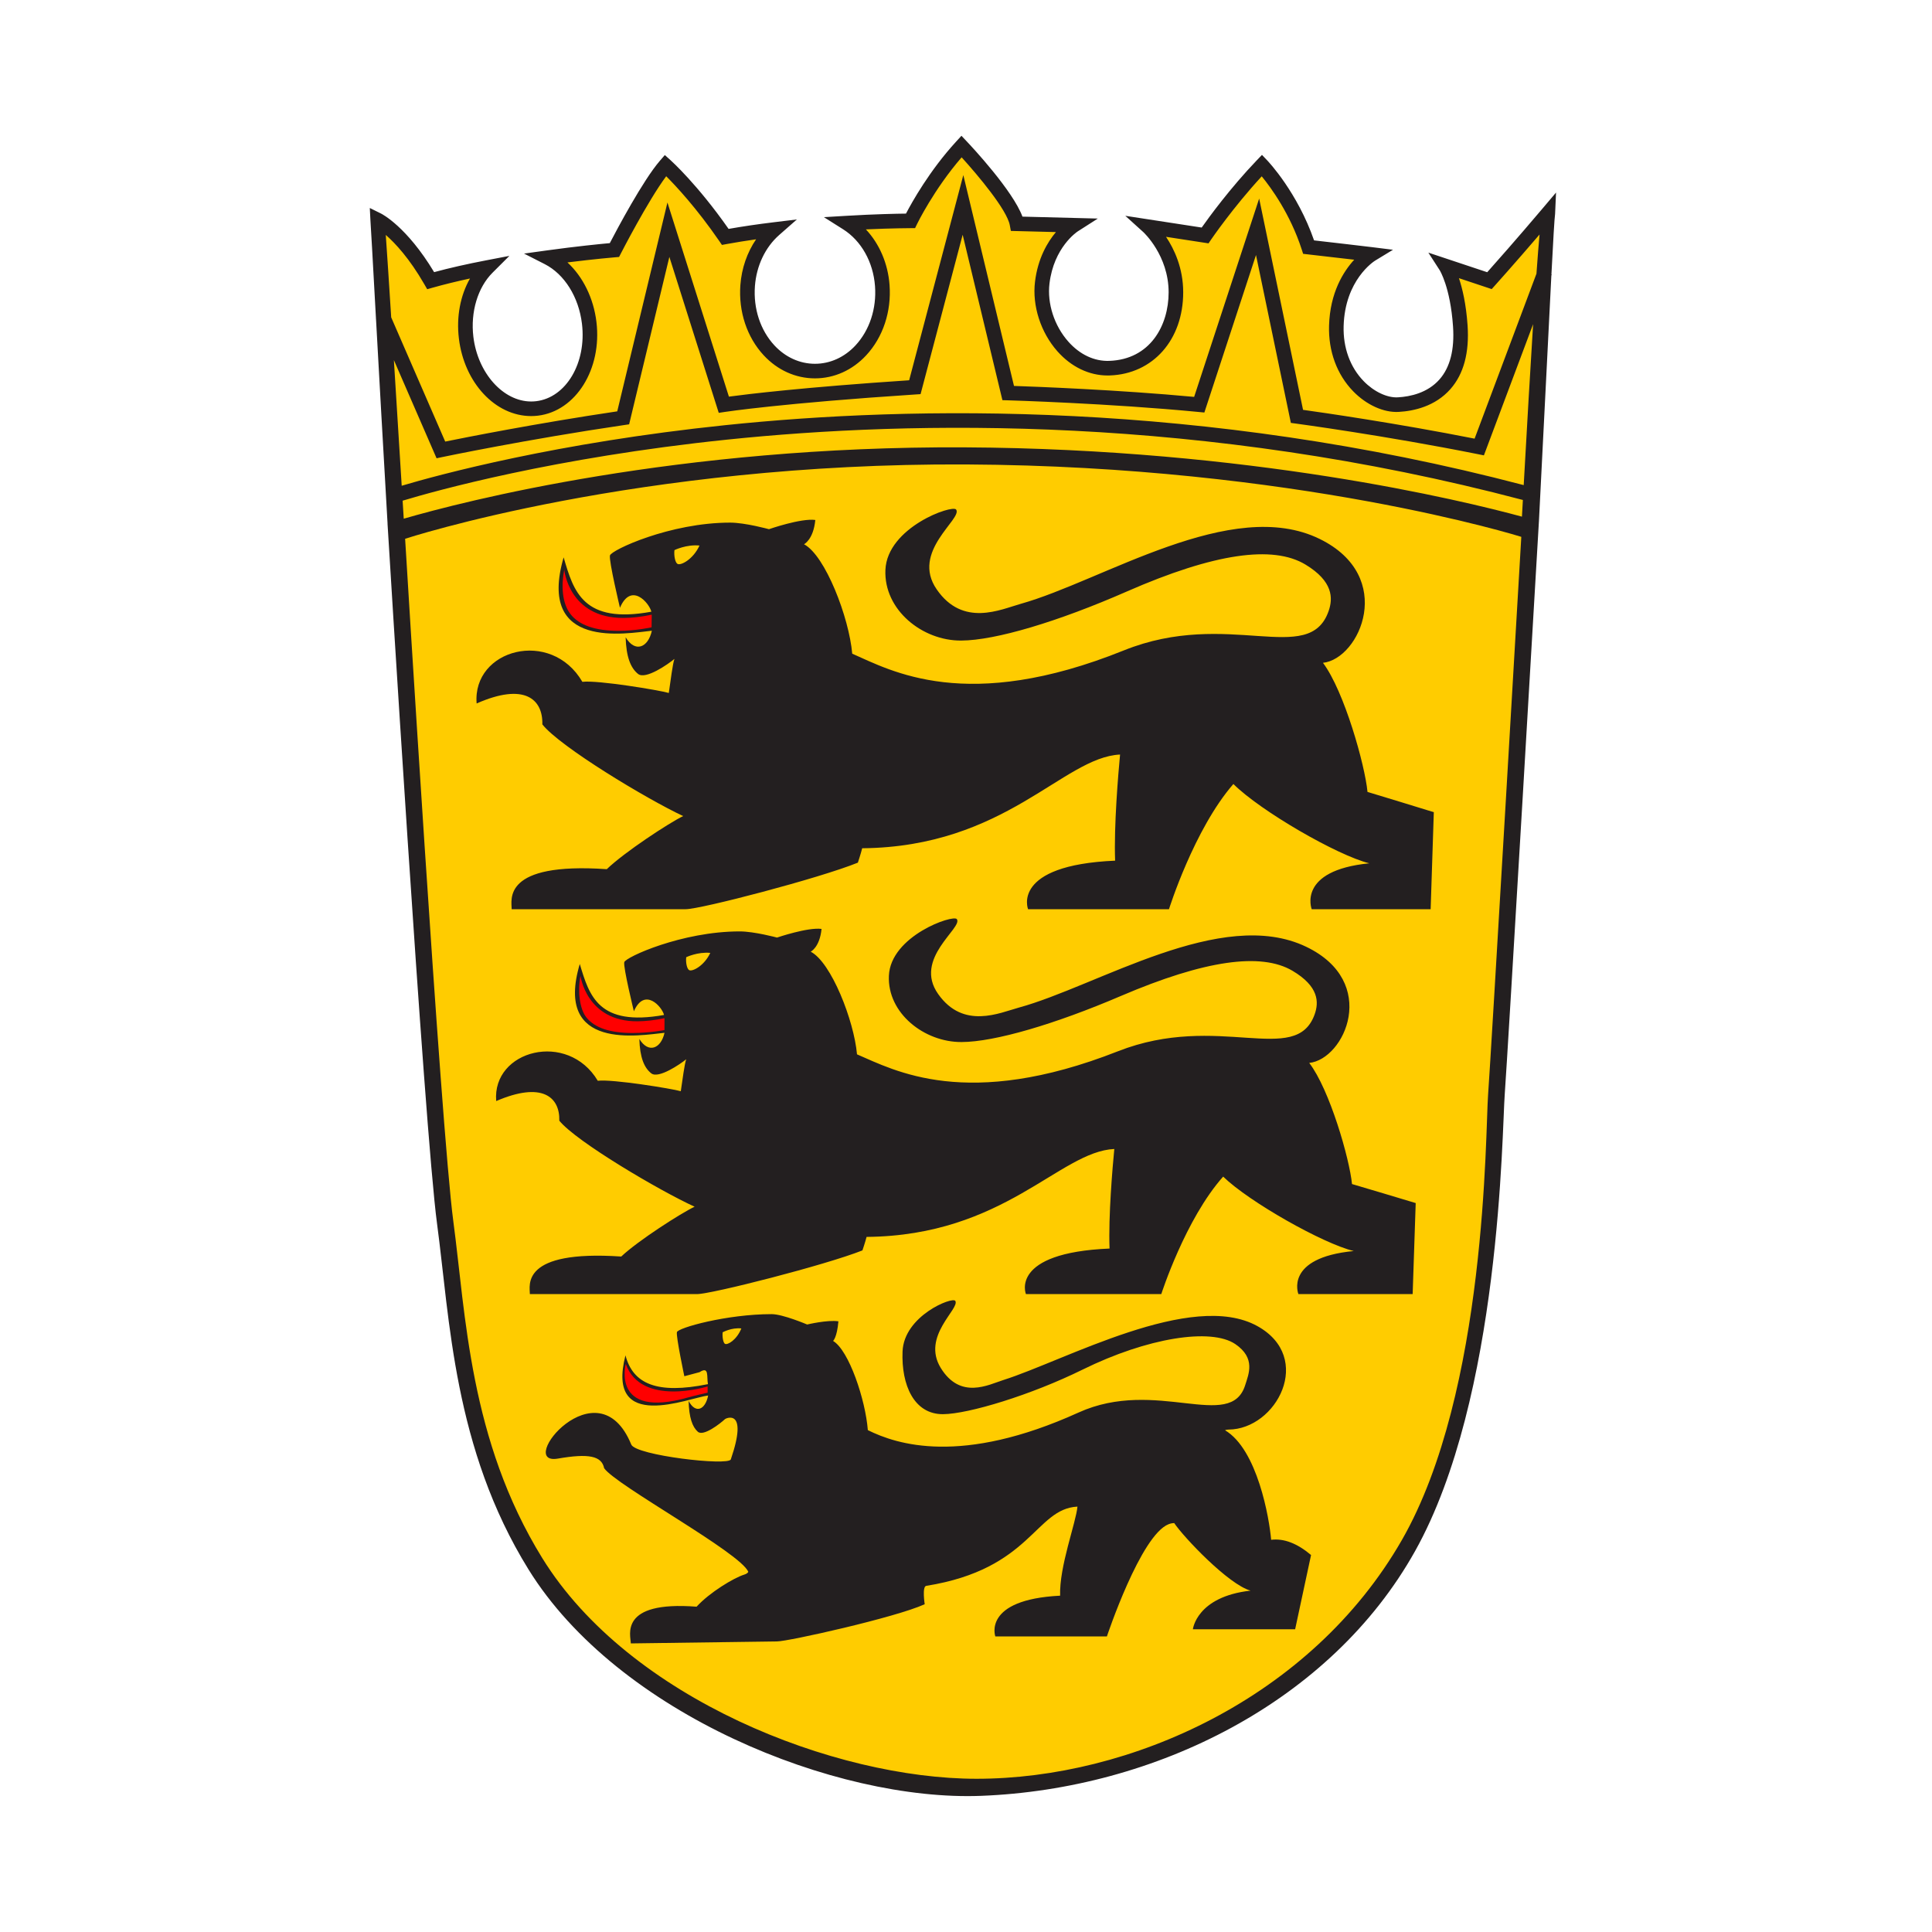 <svg width="256" height="256" viewBox="0 0 256 256" fill="none" xmlns="http://www.w3.org/2000/svg">
<g clip-path="url(#clip0_2729_2351)">
<path d="M205.075 27.503L203.988 29.693C200.691 33.59 198.904 36.133 197.869 37.294L190.599 34.63L192.071 36.908C192.084 36.929 193.468 39.125 193.822 44.263C194.031 47.294 192.163 50.157 190.783 51.723C189.224 53.492 186.036 53.617 184.416 53.708C183.004 53.788 181.274 52.961 179.943 51.591C178.175 49.772 177.246 47.218 177.326 44.398C177.498 38.37 179.795 35.158 179.952 35.06L182.285 33.639L179.575 33.301C178.335 33.146 175.142 33.398 173.464 33.205C171.286 26.931 167.51 22.927 167.346 22.756L166.657 22.035L165.968 22.755C162.51 26.37 160.941 29.704 159.993 31.046L150.91 29.307L153.264 31.437C153.297 31.468 155.806 34.601 155.806 39.42C155.806 43.742 152.067 48.757 146.713 48.945C144.749 49.017 142.853 48.116 141.36 46.431C139.525 44.361 137.776 41.196 138.092 38.583C138.663 33.863 140.566 31.32 140.689 31.24L143.31 29.565L135.367 30.101C134.105 26.694 128.752 20.97 128.1 20.282L127.398 19.539L126.706 20.293C123.211 24.106 120.908 28.25 120.152 29.706C118.963 29.718 118.079 29.006 114.388 29.225L111.435 29.401L113.937 30.982C116.318 32.485 116.345 36.339 116.577 39.484C116.795 42.431 115.393 44.945 113.555 46.925C112.117 48.473 110.237 49.325 108.26 49.325C106.283 49.325 104.402 48.473 102.965 46.925C101.127 44.945 98.967 42.108 99.186 39.162C99.382 36.519 99.307 33.711 101.125 32.112L103.437 30.079L100.381 30.451C98.314 30.703 98.619 31.119 96.791 31.441C92.736 25.647 89.513 22.835 89.366 22.703L88.645 22.058L88.012 22.789C85.806 25.333 82.398 31.755 81.457 33.562C80.256 33.671 78.7 33.217 74.837 33.752L71.833 34.166L74.535 35.544C77.115 36.859 77.399 40.601 77.82 44.086C78.437 49.196 75.757 53.739 71.845 54.212C71.627 54.238 71.405 54.251 71.184 54.251C67.522 54.251 62.977 51.052 62.405 46.313C62.015 43.078 61 40.284 63.038 37.171L65.239 34.975L62.186 35.561C59.683 36.041 59.059 36.817 57.059 37.358C53.483 31.416 51.699 29.762 51.558 29.693L50.102 28.972L50.184 30.595C50.22 30.895 50.482 35.7 50.909 43.423L50.896 43.428L50.913 43.466C51.296 50.408 51.815 59.701 52.423 70.205L52.418 70.206C52.418 70.206 57.222 149.248 58.889 161.68C60.556 174.113 61.032 191.003 70.834 206.833C82.517 225.699 110.948 237.535 129.946 236.803C152.725 235.925 175.649 224.148 186.667 204.427C197.872 184.376 198.005 149.652 198.378 144.731C198.743 139.901 202.688 72.524 202.835 70.001V70C202.837 69.953 202.84 69.926 202.84 69.926H202.839C203.534 56.528 204.089 45.036 204.463 37.795L204.512 37.667L204.472 37.653C204.705 33.141 204.87 30.31 204.952 29.743L205.076 27.504" fill="#FFCC00"/>
<path d="M201.899 64.279C159.238 53.08 120.88 53.756 96.099 56.336C73.769 58.659 58.178 62.894 53.227 64.364C52.849 58.271 52.501 52.645 52.192 47.715L57.848 60.723L58.62 60.561C58.729 60.538 69.755 58.227 82.716 56.32L83.363 56.225L88.694 34.039L95.238 54.705L96.056 54.581C96.131 54.568 103.772 53.413 121.287 52.27L121.981 52.225L127.558 31.103L132.825 53.024L133.564 53.045C133.696 53.049 147.004 53.444 158.813 54.587L159.584 54.661L166.426 33.791L171.047 56.038L171.726 56.128C171.842 56.145 183.436 57.7 195.82 60.176L196.625 60.338L203.145 42.953C202.776 48.812 202.356 56.112 201.899 64.279ZM127.806 59.276C89.743 59.076 61.307 66.465 53.498 68.73C53.449 67.927 53.399 67.133 53.35 66.343C57.658 65.041 73.375 60.643 96.299 58.258C120.993 55.688 159.257 55.016 201.789 66.248C201.748 66.979 201.706 67.715 201.665 68.459C193.761 66.312 165.671 59.475 127.806 59.276ZM197.178 145.082C196.81 149.947 197.051 184.392 185.748 204.075C173.714 225.03 149.711 235.697 129.399 235.697C110.642 235.697 83.378 225.104 71.851 206.452C62.179 190.804 61.712 174.107 60.066 161.817C58.421 149.526 53.681 71.391 53.681 71.391C53.681 71.391 84.345 61.31 128.055 61.541C171.766 61.771 201.581 71.134 201.581 71.134C201.581 71.134 197.546 140.217 197.178 145.082ZM56.23 37.671L56.606 38.322L57.331 38.118C58.816 37.698 60.472 37.291 62.277 36.902C60.997 39.147 60.455 41.964 60.806 44.86C61.513 50.716 65.63 55.132 70.382 55.132C70.683 55.132 70.987 55.114 71.286 55.078C76.31 54.471 79.784 48.899 79.031 42.658C78.649 39.496 77.238 36.663 75.189 34.772C78.886 34.311 81.464 34.096 81.495 34.093L82.031 34.049L82.277 33.57C82.315 33.495 85.834 26.635 88.275 23.353C89.541 24.618 92.285 27.545 95.307 31.938L95.661 32.454L96.277 32.34C97.515 32.115 98.823 31.902 100.189 31.707C99.005 33.439 98.268 35.545 98.104 37.764C97.843 41.287 98.972 44.684 101.201 47.084C103.028 49.052 105.439 50.135 107.986 50.135C110.535 50.135 112.946 49.052 114.773 47.084C117.002 44.684 118.131 41.287 117.87 37.764C117.659 34.914 116.526 32.303 114.735 30.396C118.269 30.235 120.617 30.231 120.644 30.231H121.251L121.515 29.684C121.537 29.636 123.733 25.117 127.422 20.847C129.56 23.2 133.417 27.781 133.801 29.83L133.945 30.598L139.915 30.751C138.797 32.084 137.519 34.23 137.143 37.334C136.759 40.517 137.897 44.049 140.112 46.55C141.943 48.616 144.308 49.754 146.771 49.754C146.866 49.754 146.96 49.752 147.056 49.749C152.782 49.549 156.78 45.018 156.78 38.734C156.78 35.51 155.587 32.997 154.504 31.38L160.135 32.246L160.479 31.741C160.508 31.697 163.392 27.475 167.186 23.365C168.396 24.842 170.957 28.336 172.481 33.041L172.672 33.634L173.29 33.704C173.34 33.709 176.916 34.119 179.441 34.414C178.016 35.965 176.231 38.77 176.106 43.152C176.008 46.538 177.145 49.626 179.305 51.849C181.06 53.654 183.352 54.694 185.339 54.579C187.35 54.464 190.171 53.846 192.192 51.552C193.947 49.561 194.709 46.722 194.461 43.112C194.265 40.27 193.774 38.221 193.317 36.859L197.657 38.306L198.08 37.836C198.11 37.802 200.648 34.979 203.999 31.071C203.876 32.393 203.739 34.147 203.588 36.268L195.392 58.123C184.965 56.064 175.264 54.67 172.661 54.307L166.846 26.309L158.23 52.59C148.161 51.648 137.256 51.236 134.359 51.138L127.645 23.199L120.467 50.388C106.517 51.312 98.951 52.238 96.584 52.556L88.439 26.832L81.789 54.505C71.01 56.108 61.676 57.965 58.993 58.511L51.835 42.05C51.541 37.394 51.297 33.655 51.118 31.13C52.365 32.218 54.247 34.226 56.23 37.671ZM206.182 25.515L204.354 27.675C201.01 31.627 198.116 34.892 197.065 36.071L189.265 33.475L190.757 35.786C190.77 35.808 192.174 38.034 192.533 43.245C192.746 46.32 192.143 48.685 190.742 50.273C189.161 52.067 186.871 52.555 185.229 52.649C183.796 52.73 182.041 51.891 180.692 50.502C178.898 48.657 177.955 46.066 178.038 43.206C178.212 37.092 182.052 34.634 182.211 34.535L184.578 33.095L181.83 32.752C180.571 32.594 175.822 32.048 174.12 31.853C171.912 25.49 168.081 21.43 167.915 21.255L167.217 20.524L166.517 21.255C163.01 24.921 160.191 28.789 159.231 30.151L149.109 28.596L151.497 30.757C151.531 30.787 154.849 33.847 154.849 38.734C154.849 43.118 152.418 47.627 146.988 47.817C144.996 47.891 143.074 46.977 141.559 45.268C139.698 43.169 138.741 40.217 139.062 37.566C139.641 32.779 142.683 30.741 142.808 30.66L145.466 28.96L135.48 28.704C134.2 25.249 128.77 19.444 128.109 18.746L127.397 17.992L126.696 18.758C123.151 22.625 120.817 26.828 120.048 28.304C118.843 28.317 115.91 28.373 112.167 28.596L109.17 28.775L111.708 30.377C114.124 31.902 115.706 34.718 115.943 37.908C116.164 40.896 115.221 43.761 113.357 45.77C111.899 47.339 109.992 48.203 107.986 48.203C105.982 48.203 104.075 47.339 102.617 45.77C100.753 43.761 99.81 40.896 100.031 37.908C100.23 35.227 101.401 32.76 103.245 31.14L105.59 29.078L102.491 29.455C100.395 29.709 98.398 30.003 96.542 30.33C92.429 24.454 88.973 21.335 88.824 21.202L88.092 20.547L87.45 21.289C85.213 23.869 81.757 30.382 80.802 32.215C79.583 32.326 76.402 32.638 72.484 33.179L69.438 33.601L72.178 34.997C74.795 36.331 76.686 39.356 77.112 42.89C77.739 48.073 75.021 52.68 71.054 53.159C70.831 53.186 70.606 53.199 70.382 53.199C66.668 53.199 63.304 49.434 62.724 44.628C62.328 41.347 63.302 38.09 65.266 36.132L67.497 33.905L64.4 34.5C61.862 34.986 59.553 35.511 57.523 36.06C53.898 30.031 50.62 28.361 50.476 28.291L49 27.561L49.084 29.207C49.12 29.512 49.384 34.384 49.818 42.217L49.806 42.222L49.822 42.258C50.211 49.3 50.737 58.726 51.354 69.379C51.354 69.38 51.349 69.381 51.349 69.381C51.349 69.381 56.221 149.547 57.912 162.157C59.603 174.769 60.086 191.9 70.027 207.954C81.877 227.09 110.713 238.702 129.983 237.959C153.085 237.07 176.336 225.516 187.512 205.515C198.876 185.177 199.011 149.958 199.388 144.966C199.76 140.068 203.761 71.731 203.91 69.172V69.171C203.914 69.123 203.915 69.096 203.915 69.096C204.62 55.506 205.182 43.851 205.563 36.507L205.611 36.378L205.571 36.362C205.808 31.786 205.973 28.914 206.058 28.34L206.183 25.513" fill="#231F20"/>
<path d="M96.062 178.064C95.821 177.927 95.691 177.116 95.756 176.536C95.756 176.536 96.936 175.883 98.232 176.026C97.619 177.553 96.399 178.259 96.062 178.064ZM168.433 204.031C168.197 201.187 166.61 192.043 162.32 189.515C162.441 189.457 162.607 189.426 162.783 189.426C169.151 189.393 174.158 179.902 166.61 175.715C157.921 170.896 141.035 180.313 132.944 182.862C130.969 183.49 127.262 185.49 124.655 181.261C122.064 177.037 127.233 173.408 126.58 172.37C126.203 171.791 119.78 174.34 119.593 179.08C119.418 183.527 121.115 187.407 124.953 187.386C128.352 187.361 136.639 184.837 143.445 181.482C152.06 177.237 160.482 175.926 163.687 178.101C166.423 179.965 165.445 182.084 165.003 183.511C163.074 189.758 153.199 182.493 142.903 187.172C127.362 194.219 118.819 191.395 114.993 189.499C114.682 185.49 112.492 178.928 110.387 177.679C110.387 177.679 110.904 177.258 111.094 175.083C109.679 174.857 106.952 175.504 106.952 175.504C106.952 175.504 103.726 174.13 102.25 174.13C96.314 174.13 89.814 175.941 89.694 176.521C89.568 177.111 90.678 182.358 90.678 182.358L92.697 181.819C94.008 180.966 93.617 182.453 93.807 183.406C87.062 184.779 83.868 183.379 82.878 179.591C80.216 189.942 91.301 185.202 93.833 184.912C93.461 186.803 92.17 187.386 91.246 185.632C91.301 187.823 91.733 189.068 92.471 189.719C93.214 190.368 95.44 188.625 96.062 188.044C96.1 187.964 99.217 186.434 96.836 193.376C96.53 194.271 84.239 192.857 83.647 191.411C79.21 180.587 68.218 194.26 73.928 193.27C78.002 192.564 79.726 192.914 80.051 194.545C81.663 196.841 98.106 205.732 99.157 208.281C99.065 208.439 98.885 208.56 98.614 208.644C97.237 209.071 94.033 210.999 92.301 212.895C81.914 212.089 83.586 216.74 83.586 217.761L102.954 217.498C104.44 217.498 118.695 214.322 122.527 212.568C122.527 212.568 122.164 210.219 122.727 210.135C136.689 207.907 137.143 199.923 142.768 199.633C142.581 201.745 140.342 207.581 140.472 211.436C130.146 211.952 131.884 216.834 131.884 216.834H146.67C146.67 216.834 151.14 203.399 154.856 201.961C155.108 201.866 155.35 201.818 155.59 201.818C156.866 203.715 162.783 209.956 165.706 210.767C158.538 211.568 158.062 215.887 158.062 215.887H171.612L173.722 206.048C171.884 204.5 170.125 203.825 168.433 204.031Z" fill="#231F20"/>
<path d="M93.764 183.712C93.764 183.712 84.972 186.472 82.918 180.734C82.918 180.734 80.955 188.059 91.14 185.178C91.746 184.994 93.764 184.534 93.764 184.534C93.764 184.534 93.764 184.329 93.764 183.712Z" fill="#FF0000"/>
<path d="M91.326 128.551C91.008 128.382 90.848 127.496 90.928 126.834C90.928 126.834 92.443 126.103 94.118 126.262C93.313 127.98 91.748 128.772 91.326 128.551ZM179.147 156.893C178.825 153.552 176.18 144.35 173.479 140.843C178.182 140.355 182.818 130.123 173.076 125.451C161.858 120.068 145.437 130.663 134.985 133.517C132.45 134.211 127.656 136.447 124.317 131.723C120.967 127.008 127.631 122.946 126.786 121.79C126.313 121.143 118.019 123.991 117.783 129.286C117.561 134.257 122.48 138.108 127.425 138.076C131.806 138.057 139.778 135.717 148.529 131.969C159.646 127.214 167.106 126.186 171.25 128.627C174.771 130.71 174.771 132.802 174.197 134.411C171.703 141.383 161.431 134.072 148.128 139.301C128.109 147.176 118.497 141.82 113.558 139.706C113.161 135.229 110.133 127.496 107.421 126.103C107.421 126.103 108.618 125.533 108.86 123.086C107.029 122.844 102.96 124.233 102.96 124.233C102.96 124.233 99.932 123.416 98.015 123.416C90.365 123.416 82.875 126.834 82.719 127.496C82.559 128.14 83.992 134 83.992 134C85.42 130.745 87.745 133.434 87.985 134.488C79.299 136.041 78.092 131.969 76.824 127.733C73.389 139.301 84.787 137.181 88.051 136.853C87.583 138.971 85.903 139.623 84.717 137.665C84.787 140.113 85.35 141.491 86.305 142.231C87.262 142.966 90.133 141.008 90.928 140.355C90.692 141.008 90.445 143.044 90.208 144.591C89.093 144.262 81.124 142.966 79.209 143.208C75.229 136.535 65.19 139.137 65.749 145.896C71.805 143.285 74.193 145.325 74.113 148.498C76.347 151.268 87.422 157.788 92.04 159.895C90.295 160.714 84.555 164.384 82.317 166.497C68.928 165.597 70.21 170.327 70.21 171.474H92.361C94.273 171.474 109.333 167.644 114.276 165.685C114.276 165.685 114.664 164.544 114.826 163.896C133.084 163.737 140.407 152.579 147.651 152.246C147.423 154.611 146.856 161.12 147.021 165.438C133.717 166.003 135.94 171.474 135.94 171.474H153.877C153.877 171.474 157.066 161.525 162.076 155.907C165.516 159.258 175.314 164.79 179.379 165.767C170.134 166.661 172.045 171.474 172.045 171.474H187.184L187.588 159.413C187.588 159.413 179.213 156.893 179.147 156.893Z" fill="#231F20"/>
<path d="M84.467 135.327C85.536 135.319 86.785 135.188 88.046 134.916C88.046 134.916 88.058 135.764 88.044 136.489C88.026 136.495 86.051 136.876 83.814 136.876C80.866 136.876 78.827 136.217 77.699 134.817C76.788 133.686 76.528 131.283 76.918 129.316C76.918 129.316 77.719 135.369 84.467 135.327Z" fill="#FF0000"/>
<path d="M89.781 74.724C89.451 74.543 89.283 73.601 89.367 72.894C89.367 72.894 90.943 72.116 92.688 72.286C91.849 74.117 90.22 74.96 89.781 74.724ZM181.201 104.934C180.866 101.372 178.112 91.564 175.3 87.827C180.196 87.306 185.023 76.402 174.88 71.42C163.204 65.682 146.109 76.977 135.229 80.018C132.59 80.758 127.6 83.141 124.124 78.105C120.637 73.081 127.574 68.751 126.694 67.519C126.202 66.828 117.568 69.863 117.322 75.508C117.091 80.807 122.213 84.912 127.359 84.878C131.919 84.857 140.219 82.364 149.33 78.368C160.901 73.3 168.667 72.203 172.981 74.807C176.646 77.026 176.646 79.257 176.048 80.971C173.452 88.402 162.76 80.61 148.91 86.183C128.071 94.578 118.065 88.868 112.924 86.615C112.511 81.843 109.358 73.601 106.536 72.116C106.536 72.116 107.782 71.507 108.033 68.899C106.128 68.641 101.891 70.121 101.891 70.121C101.891 70.121 98.74 69.25 96.745 69.25C88.781 69.25 80.984 72.894 80.823 73.601C80.655 74.286 82.147 80.533 82.147 80.533C83.633 77.064 86.053 79.931 86.305 81.054C77.261 82.708 76.005 78.368 74.685 73.853C71.109 86.183 82.974 83.925 86.373 83.575C85.885 85.831 84.137 86.527 82.901 84.44C82.974 87.048 83.561 88.517 84.555 89.306C85.55 90.09 88.54 88.002 89.367 87.306C89.121 88.002 88.865 90.172 88.619 91.822C87.456 91.471 79.162 90.09 77.168 90.348C73.026 83.234 62.575 86.008 63.156 93.213C69.46 90.429 71.947 92.605 71.864 95.986C74.188 98.94 85.717 105.887 90.525 108.134C88.707 109.005 82.734 112.918 80.403 115.17C66.466 114.211 67.8 119.252 67.8 120.474H90.859C92.849 120.474 108.526 116.392 113.673 114.305C113.673 114.305 114.076 113.088 114.244 112.398C133.25 112.228 140.873 100.336 148.414 99.981C148.177 102.501 147.586 109.439 147.759 114.042C133.909 114.644 136.224 120.474 136.224 120.474H154.896C154.896 120.474 158.215 109.872 163.43 103.883C167.011 107.455 177.211 113.352 181.441 114.392C171.818 115.345 173.808 120.474 173.808 120.474H189.568L189.987 107.619C189.987 107.619 181.268 104.934 181.201 104.934Z" fill="#231F20"/>
<path d="M82.613 81.882C83.725 81.878 85.046 81.735 86.358 81.445C86.358 81.445 86.337 83.053 86.337 83.122C86.317 83.128 84.292 83.588 81.963 83.588C78.894 83.588 76.718 82.851 75.569 81.339C74.463 79.885 74.359 77.573 74.765 75.477C74.765 75.477 75.354 81.908 82.613 81.882Z" fill="#FF0000"/>
</g>
<defs>
<clipPath id="clip0_2729_2351">
<rect width="157.183" height="220" fill="white" transform="translate(49 18)"/>
</clipPath>
</defs>
</svg>
